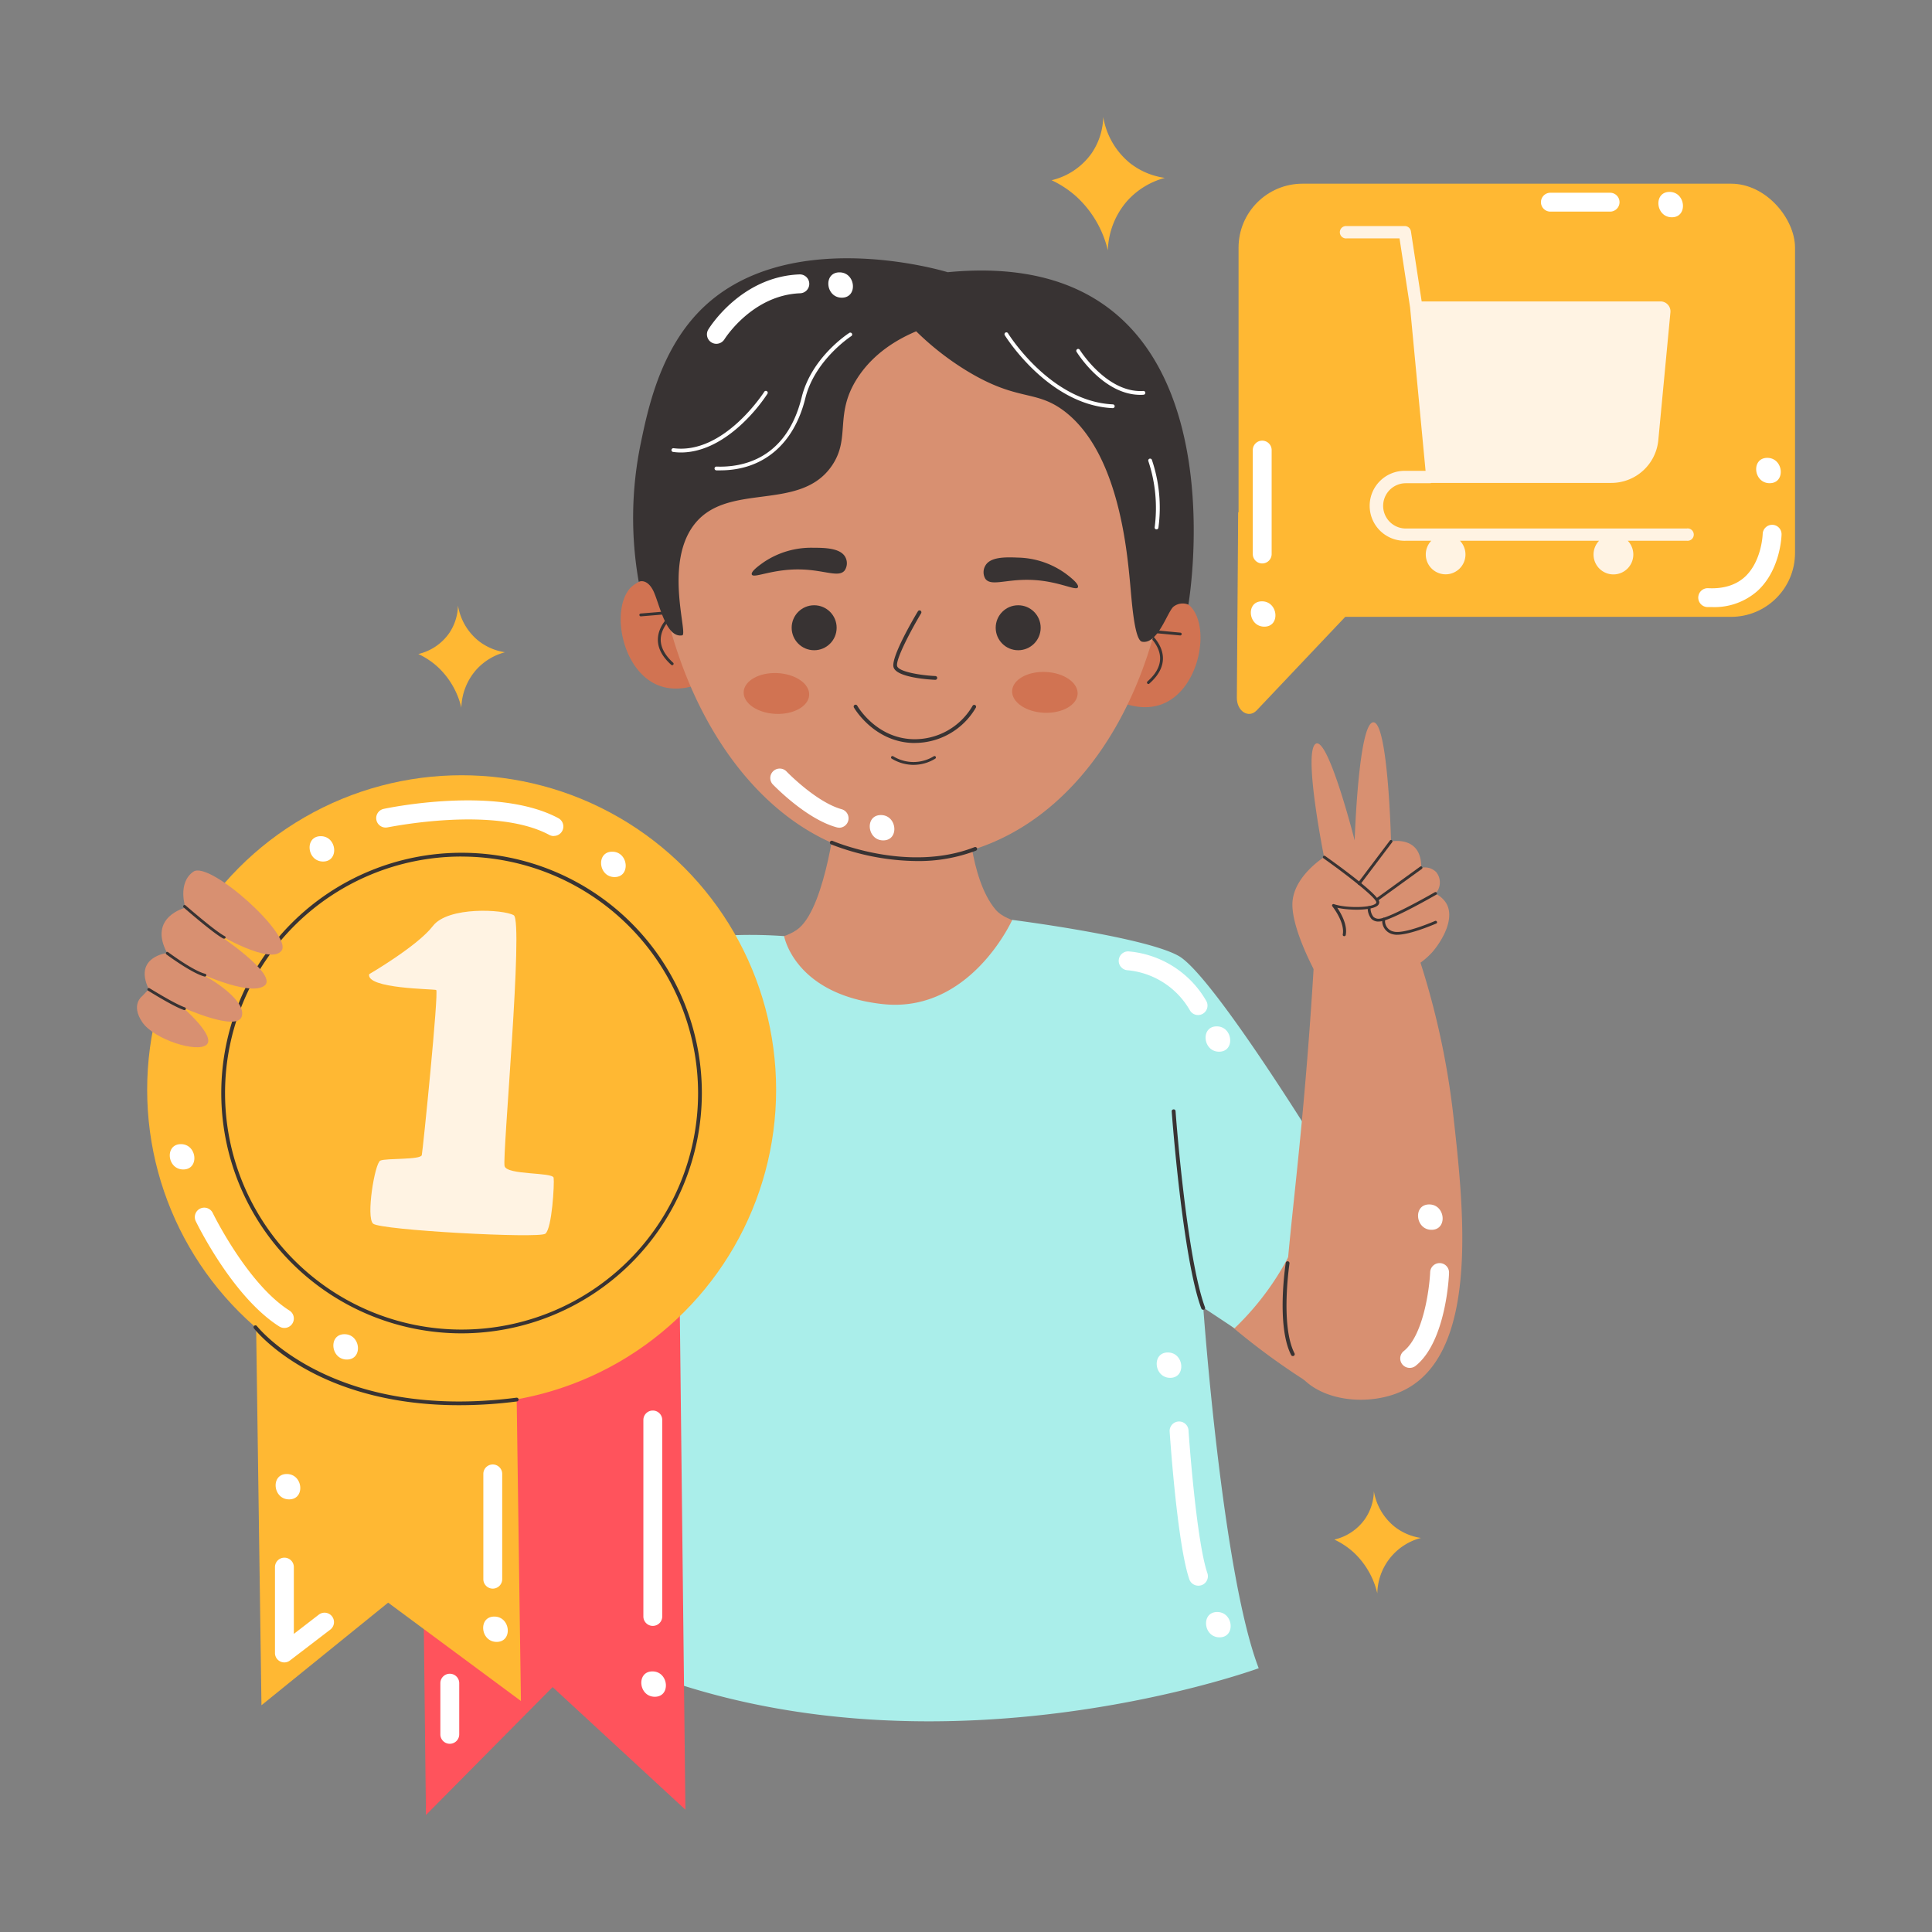 <svg xmlns="http://www.w3.org/2000/svg" viewBox="0 0 512 512" id="best-seller"><rect x="0" y="0" width="512" height="512" fill="#808080" stroke="none"/><g data-name="Best Seller"><path fill="#d89071" d="M280.76,249.48a53.41,53.41,0,0,1,13.38.09s2.17.29,5.35,1.08a70,70,0,0,1,11.44,4.09c10.07,4.77,27,34.62,33.58,44.88a123.54,123.54,0,0,0,30.68,32.29l-26.8,35.52a183.28,183.28,0,0,1-38.59-31.8c-13.14-14.48-17.8-25-19.85-30.42-1.09-2.86-1.83-5.29-2.3-7C285,288.9,283,276.7,280.76,249.48Z"></path><path fill="#ffb833" d="M278.68 47.76a26.88 26.88 0 016.74 4.49 28.14 28.14 0 018.17 14.1 20.81 20.81 0 015.11-13.08 20.57 20.57 0 0110-6.13 19.22 19.22 0 01-9.2-3.88A20 20 0 01292.37 31a17.71 17.71 0 01-3.07 9.6A18.06 18.06 0 01278.68 47.76zM353.61 408a20.56 20.56 0 015.16 3.44A21.51 21.51 0 01365 422.26a15.48 15.48 0 0111.56-14.69 14.78 14.78 0 01-7-3 15.34 15.34 0 01-5.47-9.38 13.41 13.41 0 01-2.34 7.34A13.69 13.69 0 01353.61 408zM110.86 173.32a20.46 20.46 0 015.15 3.43 21.46 21.46 0 016.25 10.79 15.86 15.86 0 013.91-10 15.58 15.58 0 017.66-4.69 14.92 14.92 0 01-7-3 15.21 15.21 0 01-5.46-9.38 13.56 13.56 0 01-2.35 7.35A13.81 13.81 0 01110.86 173.32z"></path><path fill="#d89071" d="M221.71,214.43s-2.69,25.19-9.9,31.48-30.76,2.42-42,20.83,19.83,100.26,6.23,170c0,0,91,29.06,151.73,0,0,0-10.24-47.14-9.64-89.11S323.26,274,315,259.47s-44.17-10.17-51.15-18.4-7.41-26.64-7.41-26.64Z"></path><path fill="#aaeeea" d="M207.8,248.08s2.71,15.38,26,18,34.45-22.3,34.45-22.3,35.17,4.47,44.13,9.57,37.18,51,37.18,51a72.26,72.26,0,0,1-3.51,18,73.73,73.73,0,0,1-18.89,29.66l-8.28-5.49s5,70.39,14.69,95.58c0,0-99.11,36.32-182.11-7.75-44.09-68.31-40.26-140.58-4.67-170.33C152.75,259.09,171.34,245.52,207.8,248.08Z"></path><path fill="#d17352" d="M183.62,156.6a13.66,13.66,0,0,0-10.27-3.54,10.42,10.42,0,0,0-6.12,2.56c-5.44,5.49-2.66,22.06,7.24,26,5.54,2.19,11.23-.39,13.15-1.37Q185.61,168.42,183.62,156.6Z"></path><path fill="#383333" d="M178.15,176.29a.38.38,0,0,1-.25-.09c-2.52-2.26-3.71-4.65-3.54-7.12.2-3,2.33-5.28,3.63-6.42l-8.14.68a.39.39,0,0,1-.41-.34.38.38,0,0,1,.34-.41l9.39-.78a.37.37,0,0,1,.24.68s-4,2.78-4.3,6.64c-.15,2.23,1,4.42,3.29,6.51a.37.37,0,0,1,0,.53A.36.36,0,0,1,178.15,176.29Z"></path><path fill="#d17352" d="M299.09,161.52a13.63,13.63,0,0,1,10.3-3.44,10.48,10.48,0,0,1,6.1,2.63c5.38,5.54,2.43,22.08-7.52,25.89-5.55,2.13-11.22-.51-13.12-1.5Q297,173.31,299.09,161.52Z"></path><path fill="#383333" d="M304.35,181.27a.37.37,0,0,1-.28-.13.38.38,0,0,1,0-.53c2.35-2.07,3.49-4.24,3.36-6.47-.22-3.86-4.19-6.66-4.23-6.69a.36.36,0,0,1-.14-.43.39.39,0,0,1,.39-.25l9.37.89a.37.37,0,0,1,.34.4.38.38,0,0,1-.41.34l-8.14-.76c1.29,1.15,3.39,3.47,3.57,6.46.14,2.46-1.08,4.85-3.62,7.08A.38.38,0,0,1,304.35,181.27Z"></path><path fill="#d89071" d="M309.75,146.82C305.81,185.26,286.26,216,258.39,225a55.35,55.35,0,0,1-28,1.61c-28.29-6.09-50.45-36.53-56.26-76.77Z"></path><circle cx="241.96" cy="143.02" r="67.79" fill="#d89071"></circle><path fill="#383333" d="M202.48 148.93a22.5 22.5 0 0113-3.77c3.12 0 7.35.07 8.58 2.56a3.42 3.42 0 01-.21 3.45c-1.53 1.92-5.15 0-11.1-.24-7.83-.33-13 2.47-13.51 1.33C198.89 151.43 201.47 149.64 202.48 148.93zM282.6 152.15a22.34 22.34 0 00-12.79-4.38c-3.13-.12-7.35-.28-8.69 2.15a3.41 3.41 0 000 3.45c1.43 2 5.14.26 11.1.29 7.84 0 12.9 3.08 13.43 2C286.07 154.81 283.58 152.9 282.6 152.15zM247.79 180.16h0c-1.72-.08-10.3-.63-11-3.38s5.72-13.54 6.46-14.77a.51.51 0 01.69-.18.51.51 0 01.17.69c-2.7 4.51-6.82 12.3-6.36 14 .41 1.5 6.17 2.45 10.12 2.64a.5.5 0 010 1z"></path><ellipse cx="205.75" cy="183.77" fill="#d17352" rx="5.41" ry="8.69" transform="rotate(-87.34 205.76 183.77)"></ellipse><ellipse cx="276.89" cy="183.47" fill="#d17352" rx="5.41" ry="8.69" transform="rotate(-87.34 276.903 183.47)"></ellipse><circle cx="269.83" cy="166.36" r="5.96" fill="#383333"></circle><circle cx="215.76" cy="166.36" r="5.96" fill="#383333"></circle><path fill="#d89071" d="M348.24,254.66c-.54,9.29-1.58,25.22-3.49,45.1-4.14,43.2-8,59.84,2.67,67.42,6.76,4.79,17.87,4.92,25.3.9C392,357.67,387.9,320.22,385.19,296a210.09,210.09,0,0,0-9.3-42.58Z"></path><polygon fill="#ff535c" points="181.64 479.59 180.03 336.49 111.26 337.9 112.88 481 146.45 447.1 181.64 479.59"></polygon><polygon fill="#ffb833" points="138.05 450.78 136.44 335.98 67.67 337.11 69.29 451.91 102.86 424.72 138.05 450.78"></polygon><circle cx="122.34" cy="288.79" r="83.34" fill="#ffb833"></circle><path fill="#383333" d="M122.28 353.35A63.68 63.68 0 11186 289.67 63.76 63.76 0 01122.28 353.35zm0-126.36A62.68 62.68 0 10185 289.67 62.76 62.76 0 00122.28 227zM121.57 372.39c-17.5 0-30.06-4.21-38.08-8.25-11.09-5.58-16-11.87-16.21-12.13a.5.5 0 01.79-.61c.19.25 20.12 25.28 68.79 19a.5.5 0 01.13 1A118.94 118.94 0 01121.57 372.39z"></path><path fill="#fff3e3" fill-rule="evenodd" d="M97.83,258.17s12.85-7.48,16.88-12.76,18.79-4.41,21.44-2.86-3.09,64.07-2.43,66.49,12.77,1.55,13,3.09-.44,13.5-2.2,14.82-43.74-.94-45.65-2.67.44-16,1.91-16.7,10.71-.15,11-1.47,4.55-43.45,3.81-43.75S97,262.05,97.83,258.17Z"></path><path fill="#d89071" d="M37.67,264s-3.09,2.21,0,6.84,14.67,8.28,17.1,6-6.29-9.82-6.29-9.82,14.13,6.4,15.56,2.43-7.53-10.12-12.69-12.25c0,0,14.46,6.95,18.65,4.08s-12.93-14.12-12.93-14.12,14.7,8.82,17.57,4.74S55.54,228,51.24,231s-2.1,9.55-2.1,9.55-10,2.43-4.85,12c0,0-9,1-4.86,9.6Z"></path><rect width="147.47" height="114.79" x="328.23" y="48.68" fill="#ffb833" rx="16.95"></rect><path fill="#ffb833" d="M328.13,135.71q-.18,24.61-.35,49.23c0,3.56,3.14,5.55,5.26,3.31l27.13-28.65Z"></path><path fill="#d89071" d="M348.75,258s-6.84-12.35-6.21-19.19,8.36-11.66,8.36-11.66-5.57-27.62-2.28-30S359,222.72,359,222.72s1-31.17,4.94-31.3S368.64,223,368.64,223s8.15-1.73,8,7a4.15,4.15,0,0,1,4,1.16,4.35,4.35,0,0,1-.24,5.68,6.64,6.64,0,0,1,2.92,2.62c2.34,4.15-1.36,10.13-3.79,12.92a20.92,20.92,0,0,1-8.63,5.62C361.72,261.38,353,259.32,348.75,258Z"></path><path fill="#fff3e3" d="M447.1,140.06H372.55a6,6,0,0,1,0-12h6.31a1.62,1.62,0,0,0,.49-.08H427a12.52,12.52,0,0,0,12.47-11.34l3.21-33.87a2.64,2.64,0,0,0-2.63-2.89H376.76l-2.85-18.58a1.64,1.64,0,0,0-1.62-1.39H356.84a1.64,1.64,0,1,0,0,3.27h14.05l2.8,18.31,4.1,43.29h-5.24a9.27,9.27,0,1,0,0,18.53h6.75a5.26,5.26,0,1,0,7.61,0h36.86a5.27,5.27,0,1,0,7.61,0H447.1a1.64,1.64,0,1,0,0-3.27Z"></path><path fill="#383333" d="M242.47 196.89h-.74c-10.1-.41-15.21-9-15.43-9.39a.5.5 0 01.87-.5c.2.35 5 8.51 14.6 8.89a17.73 17.73 0 0016-8.89.5.5 0 01.86.5A18.75 18.75 0 01242.47 196.89zM242.1 202.7a11.24 11.24 0 01-5.79-1.65.37.37 0 01-.12-.51.37.37 0 01.52-.12 10.25 10.25 0 0010.75 0 .37.37 0 11.39.63 10.89 10.89 0 01-5.23 1.63zM243 228.19a64.25 64.25 0 01-22.77-4.43.5.5 0 11.4-.92c.2.09 20 8.55 37.63 1.66a.5.5 0 01.65.29.51.51 0 01-.28.65A42.93 42.93 0 01243 228.19zM169.27 154.18s2-1 3.7 2.08 3.31 12.91 7.83 12.11c1.57-.28-4.7-18.39 2.83-28.9 8.72-12.18 28.33-3.42 36.89-16.15 5-7.42.46-13.56 6.78-23.25 4.35-6.66 10.75-10.26 15.5-12.27A74.61 74.61 0 00256 98.14c13.69 8.38 18.16 5 25.83 10.65 14.35 10.68 16.75 36.18 17.64 45.57.45 4.75 1.13 15.32 3.19 15.7 4.1.77 6.62-7.67 8.27-9.24a3.94 3.94 0 014-.59s16.63-95.84-63.78-88.09c-2.09-.64-43.48-12.66-65.87 10.42-10.44 10.76-13.61 25.93-15.49 35A97.49 97.49 0 00169.27 154.18zM48.89 267.68l-.12 0c-2.94-1-9.27-5-9.54-5.15a.37.37 0 01-.11-.51.36.36 0 01.51-.12c.07 0 6.52 4.08 9.39 5.07a.38.38 0 01-.13.73zM54.31 258.8h-.09c-3.36-.86-9.88-5.69-10.16-5.9a.38.38 0 01.45-.6c.07.05 6.68 5 9.89 5.77a.38.38 0 01.27.46A.36.36 0 0154.31 258.8zM59.37 248.74a.33.33 0 01-.17 0c-2.61-1.34-10.23-8-10.55-8.27a.37.37 0 010-.53.38.38 0 01.53 0c.08.07 7.87 6.87 10.4 8.16a.37.37 0 01.16.51A.35.35 0 0159.37 248.74z"></path><path fill="#fff" d="M294.85 108.16h0c-17.05-.78-28.44-19.1-28.55-19.29a.5.5 0 11.85-.52c.11.18 11.23 18.05 27.75 18.81a.5.5 0 010 1zM302.21 104.64c-9.75 0-16.61-10.93-16.91-11.41a.51.51 0 01.16-.69.5.5 0 01.69.17c.07.11 7.24 11.53 16.84 10.9a.49.49 0 01.53.47.5.5 0 01-.47.53Q302.63 104.64 302.21 104.64zM190.86 124.65l-1 0a.5.5 0 010-1c6.71.25 18.52-1.82 22.59-18.35 2.6-10.57 12.24-16.83 12.64-17.09a.5.5 0 01.54.84c-.09.06-9.71 6.32-12.21 16.49C210.41 117.73 202.22 124.65 190.86 124.65zM180.44 119.91a15.57 15.57 0 01-2.05-.14.5.5 0 01-.44-.56.51.51 0 01.56-.43c13.33 1.72 23.88-14.75 24-14.91a.5.5 0 11.84.53 44.87 44.87 0 01-7.15 8.34C191 117.46 185.62 119.91 180.44 119.91zM306.49 140.29h-.07a.49.49 0 01-.42-.56 39.33 39.33 0 00-1.67-17.51.5.5 0 01.29-.65.49.49 0 01.64.29 39.52 39.52 0 011.73 18A.51.51 0 01306.49 140.29z"></path><path fill="#383333" d="M356.22,248.09h-.07a.37.37,0,0,1-.3-.44c.6-3.26-2.72-7.4-2.75-7.45a.37.37,0,0,1,.41-.59c3.2,1.07,9.56,1,11-.1.25-.2.24-.34.23-.4-.09-1.2-7.3-6.9-14-11.65a.38.38,0,0,1-.09-.53.38.38,0,0,1,.52-.09c2.36,1.68,14.18,10.12,14.35,12.21a1.18,1.18,0,0,1-.52,1c-1.57,1.23-7.17,1.3-10.62.51,1,1.47,2.75,4.51,2.26,7.18A.38.38,0,0,1,356.22,248.09Z"></path><path fill="#383333" d="M360.2 234.52a.34.34 0 01-.23-.08.37.37 0 01-.07-.52l8.44-11.18a.37.37 0 01.52-.07.38.38 0 01.08.53l-8.44 11.17A.38.38 0 01360.2 234.52zM365.1 238.65a.4.4 0 01-.31-.16.37.37 0 01.09-.52l11.52-8.34a.38.38 0 01.44.61l-11.52 8.34A.44.44 0 01365.1 238.65zM365.3 244.22a2.57 2.57 0 01-1.83-.68 4.33 4.33 0 01-1-3.07.41.41 0 01.4-.35.37.37 0 01.35.4A3.59 3.59 0 00364 243a2.06 2.06 0 001.71.45c3-.37 14.42-6.93 14.53-7a.39.39 0 01.52.14.37.37 0 01-.14.51c-.48.28-11.64 6.71-14.82 7.09z"></path><path fill="#383333" d="M370.24 247.72a4.2 4.2 0 01-1.12-.13 3.61 3.61 0 01-2.78-4.06.37.37 0 01.43-.31.39.39 0 01.31.43 2.84 2.84 0 002.23 3.22c2.83.77 10.88-2.77 11-2.81a.37.37 0 01.49.2.36.36 0 01-.19.49C380.27 244.88 373.8 247.72 370.24 247.72zM342.62 359.37a.48.48 0 01-.45-.27c-3.95-7.68-1.54-23.74-1.43-24.42a.49.49 0 01.57-.42.49.49 0 01.41.57c0 .16-2.46 16.42 1.34 23.82a.49.49 0 01-.22.67A.44.44 0 01342.62 359.37zM318.84 347.1a.51.51 0 01-.47-.32c-5-13.39-7.83-51.9-7.86-52.29A.5.5 0 01311 294a.49.49 0 01.54.46c0 .39 2.88 38.75 7.8 52a.5.5 0 01-.29.64z"></path><path fill="#fff" d="M189.84 91.11a2.5 2.5 0 01-2.13-3.8c.35-.57 8.71-14 24.16-14.59a2.5 2.5 0 01.19 5c-12.73.48-20 12.08-20.08 12.2A2.54 2.54 0 01189.84 91.11zM222.38 219.34a2.5 2.5 0 01-.66-.09c-8.09-2.21-16.53-11-16.89-11.34a2.5 2.5 0 013.61-3.46c.08.09 7.86 8.13 14.6 10a2.5 2.5 0 01-.66 4.91zM317.5 269a2.51 2.51 0 01-2.17-1.26 21.29 21.29 0 00-16.46-10.61 2.5 2.5 0 01.21-5 26.33 26.33 0 0120.59 13.12 2.5 2.5 0 01-.92 3.41A2.45 2.45 0 01317.5 269zM146.75 221.56a2.52 2.52 0 01-1.18-.3c-14.65-7.86-42.59-2-42.87-2a2.5 2.5 0 11-1-4.9c1.21-.26 30-6.26 46.28 2.47a2.5 2.5 0 01-1.19 4.7zM75.37 351.92a2.53 2.53 0 01-1.34-.38c-12.33-7.8-21.75-27.09-22.15-27.91a2.5 2.5 0 014.5-2.18c.09.19 9.21 18.83 20.33 25.86a2.5 2.5 0 01-1.34 4.61zM75.37 440.56a2.49 2.49 0 01-2.5-2.5V415.3a2.5 2.5 0 015 0V433l6.64-5.12a2.5 2.5 0 013 4L76.9 440A2.48 2.48 0 0175.37 440.56zM130.59 421a2.5 2.5 0 01-2.5-2.5V390.6a2.5 2.5 0 015 0v27.85A2.5 2.5 0 01130.59 421zM119.2 462.12a2.5 2.5 0 01-2.5-2.5V446.06a2.5 2.5 0 015 0v13.56A2.5 2.5 0 01119.2 462.12zM173 430.88a2.5 2.5 0 01-2.5-2.5V376.31a2.5 2.5 0 015 0v52.07A2.5 2.5 0 01173 430.88zM317.55 420.22a2.51 2.51 0 01-2.37-1.69c-3.21-9.41-5.13-37.94-5.21-39.15a2.5 2.5 0 015-.33c0 .29 2 29.08 5 37.86a2.51 2.51 0 01-1.56 3.18A2.54 2.54 0 01317.55 420.22zM373.57 362.5a2.5 2.5 0 01-1.56-4.45c5.21-4.17 6.8-16.51 7-20.91a2.5 2.5 0 015 .19c0 .74-.78 18.17-8.85 24.63A2.47 2.47 0 01373.57 362.5zM426.69 56.08H410.87a2.5 2.5 0 010-5h15.82a2.5 2.5 0 010 5zM334.5 149.32a2.5 2.5 0 01-2.5-2.5V119.28a2.5 2.5 0 115 0v27.54A2.5 2.5 0 01334.5 149.32zM453.72 160.88l-1.29 0a2.5 2.5 0 11.26-5c4.05.2 7.32-.82 9.72-3 4.49-4.16 4.72-11.29 4.72-11.36a2.52 2.52 0 012.56-2.44 2.49 2.49 0 012.44 2.55c0 .37-.26 9.26-6.29 14.89A17.18 17.18 0 01453.72 160.88zM468.35 121.34c-4.33 0-3.69 6.71.63 6.71S472.67 121.34 468.35 121.34zM442.44 50.86c-4.33 0-3.69 6.72.62 6.72S446.76 50.86 442.44 50.86zM334.43 159.36c-4.33 0-3.69 6.71.63 6.71S338.75 159.36 334.43 159.36zM378.75 319.19c-4.34 0-3.69 6.72.62 6.72S383.07 319.19 378.75 319.19zM322.44 272c-4.33 0-3.69 6.71.63 6.71S326.76 272 322.44 272zM233.45 216c-4.34 0-3.7 6.71.62 6.71S237.76 216 233.45 216zM162.25 225.71c-4.34 0-3.7 6.72.62 6.72S166.57 225.71 162.25 225.71zM85 221.6c-4.34 0-3.7 6.71.62 6.71S89.31 221.6 85 221.6zM47.94 303.21c-4.33 0-3.69 6.71.63 6.71S52.26 303.21 47.94 303.21zM91.29 353.58c-4.33 0-3.69 6.71.63 6.71S95.61 353.58 91.29 353.58zM76 390.63c-4.34 0-3.7 6.72.62 6.72S80.35 390.63 76 390.63zM131 428.41c-4.34 0-3.7 6.71.62 6.71S135.32 428.41 131 428.41zM172.9 442.94c-4.33 0-3.69 6.72.63 6.72S177.22 442.94 172.9 442.94zM309.49 358.42c-4.34 0-3.69 6.72.62 6.72S313.81 358.42 309.49 358.42zM322.57 427.2c-4.34 0-3.7 6.71.62 6.71S326.88 427.2 322.57 427.2zM222.47 72.18c-4.34 0-3.7 6.71.62 6.71S226.79 72.18 222.47 72.18z"></path></g></svg>